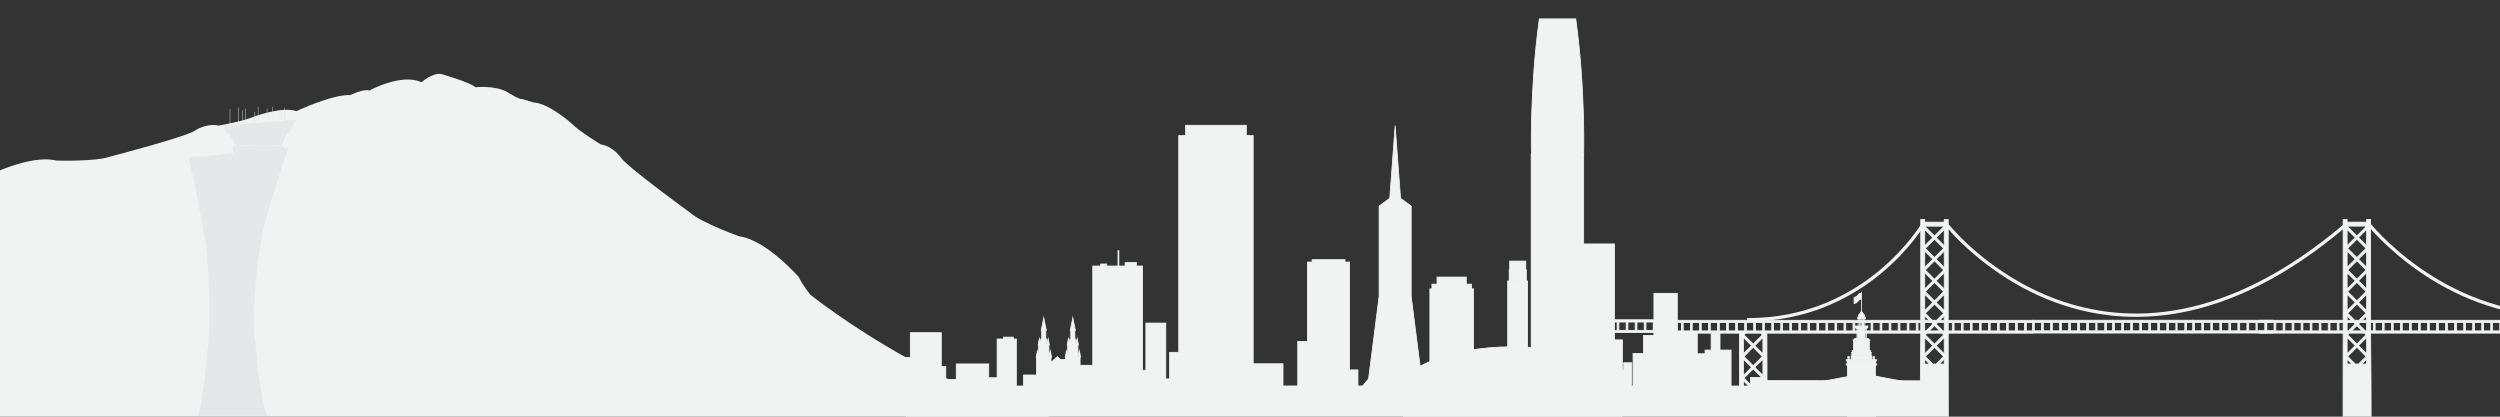 <?xml version="1.0" encoding="utf-8"?>
<!-- Generator: Adobe Illustrator 16.0.0, SVG Export Plug-In . SVG Version: 6.00 Build 0)  -->
<!DOCTYPE svg PUBLIC "-//W3C//DTD SVG 1.1//EN" "http://www.w3.org/Graphics/SVG/1.1/DTD/svg11.dtd">
<svg version="1.1" id="Layer_1" xmlns="http://www.w3.org/2000/svg" xmlns:xlink="http://www.w3.org/1999/xlink" x="0px" y="0px"
	 width="3000px" height="500px" viewBox="0 0 3000 500" enable-background="new 0 0 3000 500" xml:space="preserve">
<rect x="0" y="0" width="3000" height="500" fill="#333333" stroke="none"/>
<g>
	<path fill-rule="evenodd" clip-rule="evenodd" fill="#F1F2F2" stroke="#F1F2F2" stroke-miterlimit="10" d="M2439.014,387.078
		v-2.705H2337.86V263.444h-4.768v3.177h-23.427v-3.177h-4.76v120.929h-287.868l-4.302,0.037v-32.373h-28.016v50.467h-12.547v21.598
		h-12.488v39.082h-1.617v-27.89h-9.601v8.831h-1.593V407.83h-9.582V292.705h-89.979v144.586h-10.417v25.893h-2.715v-7.287
		l-26.271-0.193l-0.068,7.48h-1.587v-28.621h-13.191v-6.601h-10.462v6.601h-3.497v19.812h-4.266v-12.833h-6.719v-94.9h-2.457v-5.668
		h-6.125v-8.476h-35.089v8.476h-6.126v5.668h-2.448v116.543h-2.646l-7.15-8.57l-12.66-99.058V247.316l-12.774-9.37l-6.468-87.208
		l-6.467,87.208l-12.78,9.37v108.239l-12.663,99.058l-7.146,8.57h-5.596v-19.301H1619.5v-129.37h-5.504v-2.911h-39.514v2.911h-5.494
		v95.271h-11.672v53.4h-17.716v-26.652h-35.778V162.738h-8.243v-12.363h-72.84v12.363h-8.236v260.096h-10.974v31.867h-4.578v-67.028
		h-23.875v56.577h-4.087V319.242h-7.285v-4.158h-13.547v4.158h-7.536v-18.449h-1.033v18.449h-13.542v-2.424h-7.281v2.424h-9.451
		v119.099h-15.247v-9.79h0.684l-1.549-7.604l-1.503,7.479h-0.199v-14.493h0.672l-1.538-7.589l-1.335,6.621h-0.378v-6.123h-1.103
		v-10.312h0.619l-3.064-15.188l-3.064,15.188h0.616v10.312h-1.106v6.123h-0.377l-1.339-6.621l-1.534,7.589h0.67v14.298l-1.457-7.284
		l-1.537,7.604h0.442v2.824h-6.048l-3.765-3.413l-7.659,6.95v-6.361h0.681l-1.541-7.604l-1.509,7.479h-0.198v-14.493h0.686
		l-1.547-7.589l-1.334,6.621h-0.379v-6.123h-1.092v-10.312h0.616l-3.069-15.188l-3.062,15.188h0.611v10.312h-1.107v6.123h-0.365
		l-1.34-6.621l-1.535,7.589h0.669v14.298l-1.472-7.284l-1.533,7.604h0.435v18.886h0.051v2.586h-15.605v13.161h-8.651v-56.383h-3.611
		v-2.183h-11.892v2.183h-7.564v46.479h-10.084v-16.578h-38.919v18.758h-12.614v-15.537h-5.399v-40.703h-37.112v29.926h-6.294
		l2.245,108.822h1350.634v-24.138h-101.048l-0.105-114.043h101.153v-2.696h-7.422v-10.012H2439.014z M2290.729,387.078h8.724v10.012
		h-8.724V387.078z M2279.895,387.078h8.721v10.012h-8.721V387.078z M2269.058,387.078h8.728v10.012h-8.728V387.078z
		 M2258.227,387.078h8.725v10.012h-8.725V387.078z M2247.393,387.078h8.721v10.012h-8.721V387.078z M2236.553,387.078h8.722v10.012
		h-8.722V387.078z M2225.715,387.078h8.723v10.012h-8.723V387.078z M2214.885,387.078h8.721v10.012h-8.721V387.078z
		 M2204.052,387.078h8.723v10.012h-8.723V387.078z M2193.215,387.078h8.721v10.012h-8.721V387.078z M2182.38,387.078h8.717v10.012
		h-8.717V387.078z M2171.547,387.078h8.721v10.012h-8.721V387.078z M2160.713,387.078h8.719v10.012h-8.719V387.078z
		 M2149.869,387.078h8.732v10.012h-8.732V387.078z M2139.034,387.078h8.722v10.012h-8.722V387.078z M2128.204,387.078h8.714v10.012
		h-8.714V387.078z M2106.53,387.078h8.724v10.012h-8.724V387.078z M2095.691,387.078h8.725v10.012h-8.725V387.078z
		 M2112.804,399.786l2.05,2.069l-11.055,11.041l-11.061-11.041l2.055-2.069H2112.804z M2092.738,427.788l11.061-11.084
		l11.055,11.084l-11.055,11.054L2092.738,427.788z M2101.885,440.746l-9.795,9.809v-19.631L2101.885,440.746z M2092.09,424.602
		V405.01l9.795,9.779L2092.09,424.602z M2084.867,387.078h8.713v10.012h-8.713V387.078z M2074.03,387.078h8.72v10.012h-8.72V387.078
		z M2041.516,387.078h8.725v10.012h-8.725V387.078z M2017.736,397.09h-4.799l-0.035-9.955l4.834-0.057V397.09z M2028.568,397.09
		h-8.718v-10.012h8.718V397.09z M2030.679,387.078h8.729v10.012h-8.729V387.078z M2053.369,420.092h-7.277v4.373h-9.366v-24.679
		h16.644V420.092z M2061.078,397.09h-8.726v-10.012h8.726V397.09z M2063.191,387.078h8.725v10.012h-8.725V387.078z
		 M2087.326,463.184H2077.3v-43.092h-13.288v-20.306h23.314V463.184z M2092.09,463.184v-6.311l6.294,6.311H2092.09z
		 M2100.509,452.918v8.57l-7.771-7.774l11.061-11.064l10.257,10.269H2100.509z M2115.515,450.555l-9.811-9.809l9.811-9.822V450.555z
		 M2115.515,424.617l-9.811-9.828l9.811-9.779V424.617z M2117.361,387.078h8.729v10.012h-8.729V387.078z M2304.427,457.006
		l-27.87-0.098h-60.012l-96.113-0.188l-0.155-56.934h184.63L2304.427,457.006z M2304.906,397.09h-3.342v-10.012h3.342V397.09z
		 M2311.109,271.384h20.541l0.791,0.769l-11.061,11.065h-0.006l-11.053-11.065L2311.109,271.384z M2315.074,397.09l6.301-6.32h0.006
		l6.303,6.32H2315.074z M2330.381,399.786l2.061,2.069l-11.061,11.041h-0.006l-11.053-11.041l2.051-2.069H2330.381z
		 M2318.791,384.373l-8.469-8.46l11.053-11.054h0.006l11.061,11.054l-8.472,8.46H2318.791z M2321.375,361.045l-11.053-11.07
		l11.053-11.053h0.006l11.061,11.053l-11.061,11.07H2321.375z M2321.375,335.09l-11.053-11.035l11.053-11.076h0.006l11.061,11.076
		l-11.061,11.035H2321.375z M2321.375,309.162l-11.053-11.078l11.053-11.027h0.006l11.061,11.027l-11.061,11.078H2321.375z
		 M2309.666,275.344l9.809,9.795l-9.809,9.801V275.344z M2309.666,301.281l9.809,9.786l-9.809,9.823V301.281z M2309.666,327.193
		l9.809,9.814l-9.809,9.798V327.193z M2309.666,353.151l9.809,9.779l-9.809,9.821V353.151z M2309.666,379.057l5.314,5.316h-5.314
		V379.057z M2309.666,387.078h8.011l1.798,1.779l-8.214,8.232h-1.595V387.078z M2309.666,405.01l9.809,9.779l-9.809,9.812V405.01z
		 M2309.666,436.918v-5.994l5.971,5.994H2309.666z M2319.452,436.918l-9.13-9.13l11.053-11.084h0.006l11.061,11.084l-9.129,9.13
		H2319.452z M2333.093,436.918h-5.968l5.968-5.994V436.918z M2333.093,424.617l-9.805-9.828l9.805-9.779V424.617z M2333.093,397.09
		h-1.595l-8.21-8.232l1.8-1.779h8.005V397.09z M2333.093,384.373h-5.309l5.309-5.316V384.373z M2333.093,372.752l-9.805-9.821
		l9.805-9.779V372.752z M2333.093,346.818l-9.805-9.811l9.805-9.814V346.818z M2333.093,320.891l-9.805-9.823l9.805-9.786V320.891z
		 M2333.093,294.939l-9.805-9.801l9.805-9.795V294.939z M2342.793,397.09h-4.933v-10.012h4.933V397.09z M2353.631,397.09h-8.726
		v-10.012h8.726V397.09z M2364.467,397.09h-8.729v-10.012h8.729V397.09z M2375.305,397.09h-8.729v-10.012h8.729V397.09z
		 M2386.144,397.09h-8.732v-10.012h8.732V397.09z M2396.972,397.09h-8.72v-10.012h8.72V397.09z M2407.804,397.09h-8.718v-10.012
		h8.718V397.09z M2418.643,397.09h-8.717v-10.012h8.717V397.09z M2429.476,397.09h-8.722v-10.012h8.722V397.09z"/>
	
		<rect x="1809.241" y="337.166" fill-rule="evenodd" clip-rule="evenodd" fill="#F1F2F2" stroke="#F1F2F2" stroke-miterlimit="10" width="23.859" height="118.791"/>
	
		<rect x="1811.018" y="323.713" fill-rule="evenodd" clip-rule="evenodd" fill="#F1F2F2" stroke="#F1F2F2" stroke-miterlimit="10" width="20.561" height="13.453"/>
	<g>
		
			<rect x="1811.652" y="313.309" fill-rule="evenodd" clip-rule="evenodd" fill="#F1F2F2" stroke="#F1F2F2" stroke-miterlimit="10" width="19.29" height="11.169"/>
		<g>
			
				<rect x="1825.453" y="318.767" fill-rule="evenodd" clip-rule="evenodd" fill="#F1F2F2" stroke="#F1F2F2" stroke-width="0.25" stroke-miterlimit="10" width="3.936" height="4.442"/>
			
				<circle fill-rule="evenodd" clip-rule="evenodd" fill="#F1F2F2" stroke="#F1F2F2" stroke-miterlimit="10" cx="1827.42" cy="319.211" r="2.112"/>
		</g>
		<g>
			
				<rect x="1819.33" y="318.767" fill-rule="evenodd" clip-rule="evenodd" fill="#F1F2F2" stroke="#F1F2F2" stroke-width="0.25" stroke-miterlimit="10" width="3.934" height="4.442"/>
			
				<circle fill-rule="evenodd" clip-rule="evenodd" fill="#F1F2F2" stroke="#F1F2F2" stroke-miterlimit="10" cx="1821.296" cy="319.211" r="2.114"/>
		</g>
		<g>
			
				<rect x="1813.204" y="318.767" fill-rule="evenodd" clip-rule="evenodd" fill="#F1F2F2" stroke="#F1F2F2" stroke-width="0.25" stroke-miterlimit="10" width="3.937" height="4.442"/>
			
				<circle fill-rule="evenodd" clip-rule="evenodd" fill="#F1F2F2" stroke="#F1F2F2" stroke-miterlimit="10" cx="1815.173" cy="319.211" r="2.112"/>
		</g>
	</g>
	
		<rect x="1837.42" y="185.121" fill-rule="evenodd" clip-rule="evenodd" fill="#F1F2F2" stroke="#F1F2F2" stroke-miterlimit="10" width="62.947" height="307.895"/>
	<path fill-rule="evenodd" clip-rule="evenodd" fill="#F1F2F2" stroke="#F1F2F2" stroke-miterlimit="10" d="M1900.361,186.647
		c0,0,2.351-78.794-9.424-163.974h-43.752c-11.773,85.18-9.422,163.974-9.422,163.974"/>
	<path fill-rule="evenodd" clip-rule="evenodd" fill="#F1F2F2" stroke="#F1F2F2" stroke-miterlimit="10" d="M1674.299,477.048
		c0,33.647,63.071,60.919,140.874,60.919s140.874-27.271,140.874-60.919c0-33.642-63.071-60.919-140.874-60.919
		S1674.299,443.406,1674.299,477.048z"/>
	<g>
		
			<rect x="2217.064" y="433.446" fill-rule="evenodd" clip-rule="evenodd" fill="#F1F2F2" stroke="#F1F2F2" stroke-miterlimit="10" width="33.41" height="113.364"/>
		
			<rect x="2221.491" y="427.735" fill-rule="evenodd" clip-rule="evenodd" fill="#F1F2F2" stroke="#F1F2F2" stroke-miterlimit="10" width="24.557" height="4.14"/>
		
			<rect x="2222.205" y="423.641" fill-rule="evenodd" clip-rule="evenodd" fill="#F1F2F2" stroke="#F1F2F2" stroke-miterlimit="10" width="23.129" height="3.428"/>
		
			<rect x="2224.346" y="408.698" fill-rule="evenodd" clip-rule="evenodd" fill="#F1F2F2" stroke="#F1F2F2" stroke-miterlimit="10" width="18.848" height="13.849"/>
		
			<rect x="2229.322" y="393.469" fill-rule="evenodd" clip-rule="evenodd" fill="#F1F2F2" stroke="#F1F2F2" stroke-miterlimit="10" width="8.895" height="12.688"/>
		
			<line fill-rule="evenodd" clip-rule="evenodd" fill="#F1F2F2" stroke="#F1F2F2" stroke-miterlimit="10" x1="2233.77" y1="349.992" x2="2233.77" y2="374.264"/>
		<path fill-rule="evenodd" clip-rule="evenodd" fill="#F1F2F2" stroke="#F1F2F2" stroke-miterlimit="10" d="M2224.93,364.233
			c2.854-0.429,4.568-2.712,4.568-2.712c1.355-2.357,3.641-2.642,3.641-2.642v-7.245c0,0-2.285,0.284-3.641,2.641
			c0,0-1.714,2.284-4.568,2.713V364.233z"/>
		<path fill-rule="evenodd" clip-rule="evenodd" fill="#F1F2F2" stroke="#F1F2F2" stroke-miterlimit="10" d="M2229.61,381.332
			c0-3.963,2.5-5.213,2.5-5.213c0-1.498,1.534-2.069,1.534-2.069h0.252c0,0,1.534,0.571,1.534,2.069c0,0,2.498,1.25,2.498,5.213
			H2229.61z"/>
		
			<line fill-rule="evenodd" clip-rule="evenodd" fill="#F1F2F2" stroke="#F1F2F2" stroke-miterlimit="10" x1="2251.569" y1="469.045" x2="2215.97" y2="469.045"/>
		
			<line fill-rule="evenodd" clip-rule="evenodd" fill="#F1F2F2" stroke="#F1F2F2" stroke-width="2" stroke-miterlimit="10" x1="2252.52" y1="460.668" x2="2215.018" y2="460.668"/>
		
			<line fill-rule="evenodd" clip-rule="evenodd" fill="#F1F2F2" stroke="#F1F2F2" stroke-width="2" stroke-miterlimit="10" x1="2251.854" y1="461.812" x2="2215.684" y2="461.812"/>
		
			<line fill-rule="evenodd" clip-rule="evenodd" fill="#F1F2F2" stroke="#F1F2F2" stroke-width="2" stroke-miterlimit="10" x1="2252.52" y1="437.062" x2="2215.018" y2="437.062"/>
		
			<line fill-rule="evenodd" clip-rule="evenodd" fill="#F1F2F2" stroke="#F1F2F2" stroke-width="2" stroke-miterlimit="10" x1="2251.854" y1="438.205" x2="2215.684" y2="438.205"/>
		
			<line fill-rule="evenodd" clip-rule="evenodd" fill="#F1F2F2" stroke="#F1F2F2" stroke-width="2" stroke-miterlimit="10" x1="2252.52" y1="432.113" x2="2215.018" y2="432.113"/>
		
			<line fill-rule="evenodd" clip-rule="evenodd" fill="#F1F2F2" stroke="#F1F2F2" stroke-width="2" stroke-miterlimit="10" x1="2251.854" y1="433.255" x2="2215.684" y2="433.255"/>
		
			<line fill-rule="evenodd" clip-rule="evenodd" fill="#F1F2F2" stroke="#F1F2F2" stroke-width="2" stroke-miterlimit="10" x1="2246.572" y1="427.543" x2="2220.967" y2="427.543"/>
		
			<line fill-rule="evenodd" clip-rule="evenodd" fill="#F1F2F2" stroke="#F1F2F2" stroke-width="2" stroke-miterlimit="10" x1="2246" y1="423.117" x2="2221.539" y2="423.117"/>
		
			<line fill-rule="evenodd" clip-rule="evenodd" fill="#F1F2F2" stroke="#F1F2F2" stroke-width="2" stroke-miterlimit="10" x1="2244.239" y1="408.127" x2="2223.3" y2="408.127"/>
		<g>
			<path fill-rule="evenodd" clip-rule="evenodd" fill="#F1F2F2" stroke="#F1F2F2" stroke-miterlimit="10" d="M2217.23,428.686
				c0,0.605,0.488,1.096,1.095,1.096l0,0c0.603,0,1.095-0.49,1.095-1.096l0,0c0-0.605-0.492-1.096-1.095-1.096l0,0
				C2217.719,427.59,2217.23,428.08,2217.23,428.686L2217.23,428.686z"/>
			
				<line fill-rule="evenodd" clip-rule="evenodd" fill="#F1F2F2" stroke="#F1F2F2" stroke-width="2" stroke-miterlimit="10" x1="2219.801" y1="431.111" x2="2216.849" y2="431.111"/>
			
				<line fill-rule="evenodd" clip-rule="evenodd" fill="#F1F2F2" stroke="#F1F2F2" stroke-miterlimit="10" x1="2219.254" y1="430.302" x2="2217.397" y2="430.302"/>
		</g>
		<g>
			<path fill-rule="evenodd" clip-rule="evenodd" fill="#F1F2F2" stroke="#F1F2F2" stroke-miterlimit="10" d="M2247.346,428.686
				c0,0.605,0.49,1.096,1.095,1.096l0,0c0.604,0,1.093-0.49,1.093-1.096l0,0c0-0.605-0.488-1.096-1.093-1.096l0,0
				C2247.836,427.59,2247.346,428.08,2247.346,428.686L2247.346,428.686z"/>
			
				<line fill-rule="evenodd" clip-rule="evenodd" fill="#F1F2F2" stroke="#F1F2F2" stroke-width="2" stroke-miterlimit="10" x1="2249.915" y1="431.111" x2="2246.964" y2="431.111"/>
			
				<line fill-rule="evenodd" clip-rule="evenodd" fill="#F1F2F2" stroke="#F1F2F2" stroke-miterlimit="10" x1="2249.367" y1="430.302" x2="2247.51" y2="430.302"/>
		</g>
		<g>
			<path fill-rule="evenodd" clip-rule="evenodd" fill="#F1F2F2" stroke="#F1F2F2" stroke-miterlimit="10" d="M2222.656,421.001
				c0,0.302,0.244,0.547,0.547,0.547l0,0c0.303,0,0.547-0.245,0.547-0.547l0,0c0-0.302-0.244-0.548-0.547-0.548l0,0
				C2222.9,420.453,2222.656,420.699,2222.656,421.001L2222.656,421.001z"/>
			
				<line fill-rule="evenodd" clip-rule="evenodd" fill="#F1F2F2" stroke="#F1F2F2" stroke-width="2" stroke-miterlimit="10" x1="2223.943" y1="422.215" x2="2222.465" y2="422.215"/>
			
				<line fill-rule="evenodd" clip-rule="evenodd" fill="#F1F2F2" stroke="#F1F2F2" stroke-miterlimit="10" x1="2223.668" y1="421.809" x2="2222.739" y2="421.809"/>
		</g>
		<g>
			<path fill-rule="evenodd" clip-rule="evenodd" fill="#F1F2F2" stroke="#F1F2F2" stroke-miterlimit="10" d="M2243.8,421.102
				c0,0.302,0.244,0.547,0.546,0.547l0,0c0.303,0,0.547-0.245,0.547-0.547l0,0c0-0.303-0.244-0.547-0.547-0.547l0,0
				C2244.044,420.555,2243.8,420.799,2243.8,421.102L2243.8,421.102z"/>
			
				<line fill-rule="evenodd" clip-rule="evenodd" fill="#F1F2F2" stroke="#F1F2F2" stroke-width="2" stroke-miterlimit="10" x1="2245.084" y1="422.314" x2="2243.607" y2="422.314"/>
			
				<line fill-rule="evenodd" clip-rule="evenodd" fill="#F1F2F2" stroke="#F1F2F2" stroke-miterlimit="10" x1="2244.811" y1="421.91" x2="2243.883" y2="421.91"/>
		</g>
		<g>
			
				<line fill-rule="evenodd" clip-rule="evenodd" fill="#F1F2F2" stroke="#F1F2F2" stroke-miterlimit="10" x1="2232.965" y1="382.902" x2="2232.965" y2="391.184"/>
			
				<line fill-rule="evenodd" clip-rule="evenodd" fill="#F1F2F2" stroke="#F1F2F2" stroke-miterlimit="10" x1="2229.75" y1="382.902" x2="2229.75" y2="391.184"/>
			
				<line fill-rule="evenodd" clip-rule="evenodd" fill="#F1F2F2" stroke="#F1F2F2" stroke-miterlimit="10" x1="2231.359" y1="382.902" x2="2231.359" y2="391.184"/>
			
				<line fill-rule="evenodd" clip-rule="evenodd" fill="#F1F2F2" stroke="#F1F2F2" stroke-miterlimit="10" x1="2234.572" y1="382.902" x2="2234.572" y2="391.184"/>
			
				<line fill-rule="evenodd" clip-rule="evenodd" fill="#F1F2F2" stroke="#F1F2F2" stroke-miterlimit="10" x1="2237.788" y1="382.902" x2="2237.788" y2="391.184"/>
			
				<line fill-rule="evenodd" clip-rule="evenodd" fill="#F1F2F2" stroke="#F1F2F2" stroke-miterlimit="10" x1="2236.182" y1="382.902" x2="2236.182" y2="391.184"/>
		</g>
		
			<line fill-rule="evenodd" clip-rule="evenodd" fill="#F1F2F2" stroke="#F1F2F2" stroke-miterlimit="10" x1="2238.23" y1="382.617" x2="2229.307" y2="382.617"/>
		
			<line fill-rule="evenodd" clip-rule="evenodd" fill="#F1F2F2" stroke="#F1F2F2" stroke-width="2" stroke-miterlimit="10" x1="2238.885" y1="381.807" x2="2228.652" y2="381.807"/>
		
			<line fill-rule="evenodd" clip-rule="evenodd" fill="#F1F2F2" stroke="#F1F2F2" stroke-miterlimit="10" x1="2239.73" y1="393.469" x2="2239.73" y2="406.156"/>
		
			<line fill-rule="evenodd" clip-rule="evenodd" fill="#F1F2F2" stroke="#F1F2F2" stroke-miterlimit="10" x1="2228.309" y1="393.469" x2="2228.309" y2="406.156"/>
		
			<rect x="2226.077" y="391.184" fill-rule="evenodd" clip-rule="evenodd" fill="#F1F2F2" stroke="#F1F2F2" stroke-miterlimit="10" width="15.385" height="1.677"/>
		
			<rect x="2226.986" y="392.766" fill-rule="evenodd" clip-rule="evenodd" fill="#F1F2F2" stroke="#F1F2F2" stroke-miterlimit="10" width="13.564" height="1.107"/>
		
			<rect x="2225.559" y="406.156" fill-rule="evenodd" clip-rule="evenodd" fill="#F1F2F2" stroke="#F1F2F2" stroke-miterlimit="10" width="16.42" height="1.477"/>
	</g>
	<polyline fill-rule="evenodd" clip-rule="evenodd" fill="#F1F2F2" stroke="#F1F2F2" stroke-miterlimit="10" points="
		2186.174,457.736 2233.534,448.854 2237.043,448.854 2284.403,457.736 	"/>
	<path fill="#F1F2F2" stroke="#F1F2F2" stroke-miterlimit="10" d="M2844.724,384.307V263.379h-4.76v3.176h-23.427v-3.176h-4.766
		v120.928h-101.153v2.705h7.422v10.011h-7.422v2.698h101.153l-0.105,114.043l33.708-0.287l-0.169-56.537l-0.481-57.219h172.31
		l3.887-2.698h-8.206v-10.011h8.712v9.659l2.116-1.468v-8.191h8.728v2.136l0.176-0.121c0.113-1.575,0.236-3.148,0.364-4.72H2844.724
		z M2728.877,397.022h-8.721v-10.011h8.721V397.022z M2739.705,397.022h-8.716v-10.011h8.716V397.022z M2750.544,397.022h-8.718
		v-10.011h8.718V397.022z M2761.379,397.022h-8.719v-10.011h8.719V397.022z M2772.219,397.022h-8.73v-10.011h8.73V397.022z
		 M2783.055,397.022h-8.728v-10.011h8.728V397.022z M2793.893,397.022h-8.728v-10.011h8.728V397.022z M2804.725,397.022h-8.726
		v-10.011h8.726V397.022z M2811.771,397.022h-4.934v-10.011h4.934V397.022z M2817.982,271.318h20.538l0.789,0.769l-11.053,11.065
		h-0.006l-11.06-11.065L2817.982,271.318z M2821.946,397.022l6.305-6.318h0.006l6.302,6.318H2821.946z M2837.257,399.721
		l2.053,2.069l-11.053,11.04h-0.006l-11.06-11.04l2.058-2.069H2837.257z M2825.66,384.307l-8.469-8.461l11.06-11.053h0.006
		l11.053,11.053l-8.471,8.461H2825.66z M2828.251,360.979l-11.06-11.069l11.06-11.054h0.006l11.053,11.054l-11.053,11.069H2828.251z
		 M2828.251,335.023l-11.06-11.034l11.06-11.078h0.006l11.053,11.078l-11.053,11.034H2828.251z M2828.251,309.097l-11.06-11.079
		l11.06-11.027h0.006l11.053,11.027l-11.053,11.079H2828.251z M2816.537,275.277l9.807,9.795l-9.807,9.802V275.277z
		 M2816.537,301.217l9.807,9.785l-9.807,9.823V301.217z M2816.537,327.127l9.807,9.813l-9.807,9.812V327.127z M2816.537,353.086
		l9.807,9.779l-9.807,9.822V353.086z M2816.537,378.989l5.309,5.317h-5.309V378.989z M2816.537,387.012h8.005l1.802,1.779
		l-8.212,8.231h-1.595V387.012z M2816.537,404.943l9.807,9.779l-9.807,9.829V404.943z M2816.537,436.854v-5.996l5.968,5.996
		H2816.537z M2826.317,436.854l-9.126-9.131l11.06-11.084h0.006l11.053,11.084l-9.132,9.131H2826.317z M2839.964,436.854h-5.97
		l5.97-5.996V436.854z M2839.964,424.535l-9.808-9.812l9.808-9.779V424.535z M2839.964,397.022h-1.593l-8.215-8.231l1.799-1.779
		h8.009V397.022z M2839.964,384.307h-5.312l5.312-5.317V384.307z M2839.964,372.688l-9.808-9.822l9.808-9.779V372.688z
		 M2839.964,346.74l-9.808-9.8l9.808-9.813V346.74z M2839.964,320.825l-9.808-9.823l9.808-9.785V320.825z M2839.964,294.874
		l-9.808-9.802l9.808-9.795V294.874z M2848.065,397.022h-3.342v-10.011h3.342V397.022z M2858.902,397.022h-8.723v-10.011h8.723
		V397.022z M2869.737,397.022h-8.723v-10.011h8.723V397.022z M2880.574,397.022h-8.729v-10.011h8.729V397.022z M2891.404,397.022
		h-8.725v-10.011h8.725V397.022z M2902.239,397.022h-8.723v-10.011h8.723V397.022z M2913.08,397.022h-8.725v-10.011h8.725V397.022z
		 M2923.917,397.022h-8.725v-10.011h8.725V397.022z M2934.745,397.022h-8.721v-10.011h8.721V397.022z M2945.58,397.022h-8.725
		v-10.011h8.725V397.022z M2956.417,397.022h-8.721v-10.011h8.721V397.022z M2967.252,397.022h-8.719v-10.011h8.719V397.022z
		 M2978.084,397.022h-8.721v-10.011h8.721V397.022z M2988.917,397.022h-8.717v-10.011h8.717V397.022z M2999.761,397.022h-8.732
		v-10.011h8.732V397.022z M3010.596,397.022h-8.722v-10.011h8.722V397.022z"/>
	<g>
		<path fill-rule="evenodd" clip-rule="evenodd" fill="#F1F2F2" stroke="#F1F2F2" stroke-miterlimit="10" d="M1994.701,383.725
			h-86.714v15.412h86.927L1994.701,383.725z M1918.861,396.441h-8.725V386.43h8.725V396.441z M1929.696,396.441h-8.729V386.43h8.729
			V396.441z M1940.535,396.441h-8.729V386.43h8.729V396.441z M1951.373,396.441h-8.732V386.43h8.732V396.441z M1962.201,396.441
			h-8.721V386.43h8.721V396.441z M1973.033,396.441h-8.717V386.43h8.717V396.441z M1983.872,396.441h-8.718V386.43h8.718V396.441z
			 M1985.984,386.43h8.721v10.012h-8.721"/>
		<polyline fill-rule="evenodd" clip-rule="evenodd" fill="#F1F2F2" stroke="#F1F2F2" stroke-miterlimit="10" points="
			1994.595,399.137 2004.105,399.137 2004.105,396.441 1996.685,396.441 1996.685,386.43 2004.105,386.43 2004.105,383.725 
			1994.701,383.725 		"/>
	</g>
	<g>
		<path fill-rule="evenodd" clip-rule="evenodd" fill="#F1F2F2" stroke="#F1F2F2" stroke-miterlimit="10" d="M2525.727,384.252
			h-86.713v15.412h86.926L2525.727,384.252z M2449.887,396.969h-8.725v-10.012h8.725V396.969z M2460.721,396.969h-8.729v-10.012
			h8.729V396.969z M2471.56,396.969h-8.728v-10.012h8.728V396.969z M2482.398,396.969h-8.731v-10.012h8.731V396.969z
			 M2493.227,396.969h-8.721v-10.012h8.721V396.969z M2504.06,396.969h-8.717v-10.012h8.717V396.969z M2514.896,396.969h-8.717
			v-10.012h8.717V396.969z M2517.01,386.957h8.72v10.012h-8.72"/>
		<polyline fill-rule="evenodd" clip-rule="evenodd" fill="#F1F2F2" stroke="#F1F2F2" stroke-miterlimit="10" points="
			2525.619,399.664 2535.131,399.664 2535.131,396.969 2527.709,396.969 2527.709,386.957 2535.131,386.957 2535.131,384.252 
			2525.727,384.252 		"/>
	</g>
	<g>
		<path fill-rule="evenodd" clip-rule="evenodd" fill="#F1F2F2" stroke="#F1F2F2" stroke-miterlimit="10" d="M2621.844,384.252
			h-86.713v15.412h86.927L2621.844,384.252z M2546.005,396.969h-8.727v-10.012h8.727V396.969z M2556.84,396.969h-8.729v-10.012
			h8.729V396.969z M2567.679,396.969h-8.729v-10.012h8.729V396.969z M2578.517,396.969h-8.732v-10.012h8.732V396.969z
			 M2589.345,396.969h-8.72v-10.012h8.72V396.969z M2600.177,396.969h-8.717v-10.012h8.717V396.969z M2611.016,396.969h-8.717
			v-10.012h8.717V396.969z M2613.127,386.957h8.722v10.012h-8.722"/>
		<polyline fill-rule="evenodd" clip-rule="evenodd" fill="#F1F2F2" stroke="#F1F2F2" stroke-miterlimit="10" points="
			2621.738,399.664 2631.25,399.664 2631.25,396.969 2623.828,396.969 2623.828,386.957 2631.25,386.957 2631.25,384.252 
			2621.844,384.252 		"/>
	</g>
	<g>
		<path fill-rule="evenodd" clip-rule="evenodd" fill="#F1F2F2" stroke="#F1F2F2" stroke-miterlimit="10" d="M2717.963,384.252
			h-86.713v15.412h86.927L2717.963,384.252z M2642.123,396.969h-8.726v-10.012h8.726V396.969z M2652.957,396.969h-8.728v-10.012
			h8.728V396.969z M2663.796,396.969h-8.728v-10.012h8.728V396.969z M2674.634,396.969h-8.73v-10.012h8.73V396.969z
			 M2685.462,396.969h-8.719v-10.012h8.719V396.969z M2696.296,396.969h-8.717v-10.012h8.717V396.969z M2707.133,396.969h-8.716
			v-10.012h8.716V396.969z M2709.245,386.957h8.721v10.012h-8.721"/>
		<polyline fill-rule="evenodd" clip-rule="evenodd" fill="#F1F2F2" stroke="#F1F2F2" stroke-miterlimit="10" points="
			2717.855,399.664 2727.367,399.664 2727.367,396.969 2719.947,396.969 2719.947,386.957 2727.367,386.957 2727.367,384.252 
			2717.963,384.252 		"/>
	</g>
	<path fill-rule="evenodd" clip-rule="evenodd" fill="none" stroke="#F1F2F2" stroke-width="4" stroke-miterlimit="10" d="
		M2337.004,270.55c0,0,190.999,242.334,476.927,0"/>
	<path fill-rule="evenodd" clip-rule="evenodd" fill="none" stroke="#F1F2F2" stroke-width="4" stroke-miterlimit="10" d="
		M2841.769,267.982c0,0,87.035,111.172,230.891,110.58"/>
	<path fill-rule="evenodd" clip-rule="evenodd" fill="none" stroke="#F1F2F2" stroke-width="4" stroke-miterlimit="10" d="
		M2307.627,269.042c0,0-67.377,115.275-211.232,114.683"/>
</g>
<path fill="#F1F2F2" d="M1342.894,589.542H-37.559V226.703c0,0,12-6.667,20.667-14.667c0,0,52.667-27.333,84.667-19.333
	c0,0,47.333,1.333,64-4.667c0,0,91.333-23.774,102-31.22c0,0,13.333-9.446,28.667-6.113c0,0,30.667-5.334,42-10.667
	c0,0,34-12.667,51.333-6.667c0,0,42-20,64.667-19.333c0,0,16.667-8,22.667-5.333c0,0,38.667-21.334,62.667-10
	c0,0,12.667-11.333,23.334-10c0,0,35.333,10,41.333,16c0,0,24-2.666,38.667,6c0,0,14.666,9.334,17.333,8l13.86,4.307
	c18.327,0.747,45.349,24.959,45.349,24.959c8.602,9.105,35.2,25.274,35.2,25.274c15.491,2.5,24.451,16.164,24.451,16.164
	c7.209,10.828,83.543,66.326,83.543,66.326c13.323,11.674,57.871,27.726,57.871,27.726c32.711,4.243,71.751,48.929,71.751,48.929
	c5.145,10.613,13.879,21.203,13.879,21.203s184.097,148.338,369.455,159.38c0,0,436.092,28.571,471.092,28.571c0,0,52,14,56,48
	H1342.894z"/>
<g>
	<path fill="#E6E7E8" stroke="#E6E7E8" stroke-width="0.5" stroke-miterlimit="10" d="M226.141,189.686
		c0,0,109.825-10.926,119.6-12.076c0,0-27.025,77.051-32.2,108.102c0,0-13.8,79.924-7.475,124.773c0,0,6.325,78.199,14.95,87.975
		h-82.225c0,0,13.225-61.525,12.65-129.375c0,0,0-62.1-7.475-94.873C243.966,274.211,231.315,202.336,226.141,189.686z"/>
	<path fill="#E6E7E8" stroke="#E6E7E8" stroke-width="0.5" stroke-miterlimit="10" d="M280,175.117v9.189V175.117z"/>
	<polygon fill="#E6E7E8" stroke="#E6E7E8" stroke-width="0.5" stroke-miterlimit="10" points="280,175.117 339.993,175.117 
		339.993,178.23 280,184.307 	"/>
	<polygon fill="#E6E7E8" stroke="#E6E7E8" stroke-width="0.5" stroke-miterlimit="10" points="274.826,159.4 282.876,174.158 
		338.076,174.158 344.593,159.4 	"/>
	<polygon fill="#E6E7E8" stroke="#E6E7E8" stroke-width="0.5" stroke-miterlimit="10" points="269.076,151.35 272.526,159.4 
		347.276,159.4 354.368,144.066 	"/>
	
		<line fill="#E6E7E8" stroke="#E6E7E8" stroke-width="0.5" stroke-miterlimit="10" x1="275.976" y1="130.457" x2="275.976" y2="150.008"/>
	
		<line fill="#E6E7E8" stroke="#E6E7E8" stroke-width="0.5" stroke-miterlimit="10" x1="341.526" y1="129.115" x2="341.526" y2="148.666"/>
	
		<line fill="#E6E7E8" stroke="#E6E7E8" stroke-width="0.5" stroke-miterlimit="10" x1="294.759" y1="130.457" x2="294.759" y2="150.008"/>
	
		<line fill="#E6E7E8" stroke="#E6E7E8" stroke-width="0.5" stroke-miterlimit="10" x1="291.118" y1="132.184" x2="291.118" y2="151.732"/>
	
		<line fill="#E6E7E8" stroke="#E6E7E8" stroke-width="0.5" stroke-miterlimit="10" x1="327.151" y1="128.158" x2="327.151" y2="147.707"/>
	
		<line fill="#E6E7E8" stroke="#E6E7E8" stroke-width="0.5" stroke-miterlimit="10" x1="320.443" y1="130.457" x2="320.443" y2="150.008"/>
	
		<line fill="#E6E7E8" stroke="#E6E7E8" stroke-width="0.5" stroke-miterlimit="10" x1="337.309" y1="132.184" x2="337.309" y2="151.732"/>
	
		<line fill="#E6E7E8" stroke="#E6E7E8" stroke-width="0.5" stroke-miterlimit="10" x1="309.709" y1="128.158" x2="309.709" y2="147.707"/>
	
		<line fill="#E6E7E8" stroke="#E6E7E8" stroke-width="0.5" stroke-miterlimit="10" x1="305.876" y1="134.291" x2="305.876" y2="153.84"/>
	
		<line fill="#E6E7E8" stroke="#E6E7E8" stroke-width="0.5" stroke-miterlimit="10" x1="285.94" y1="129.115" x2="285.94" y2="148.666"/>
</g>
</svg>
